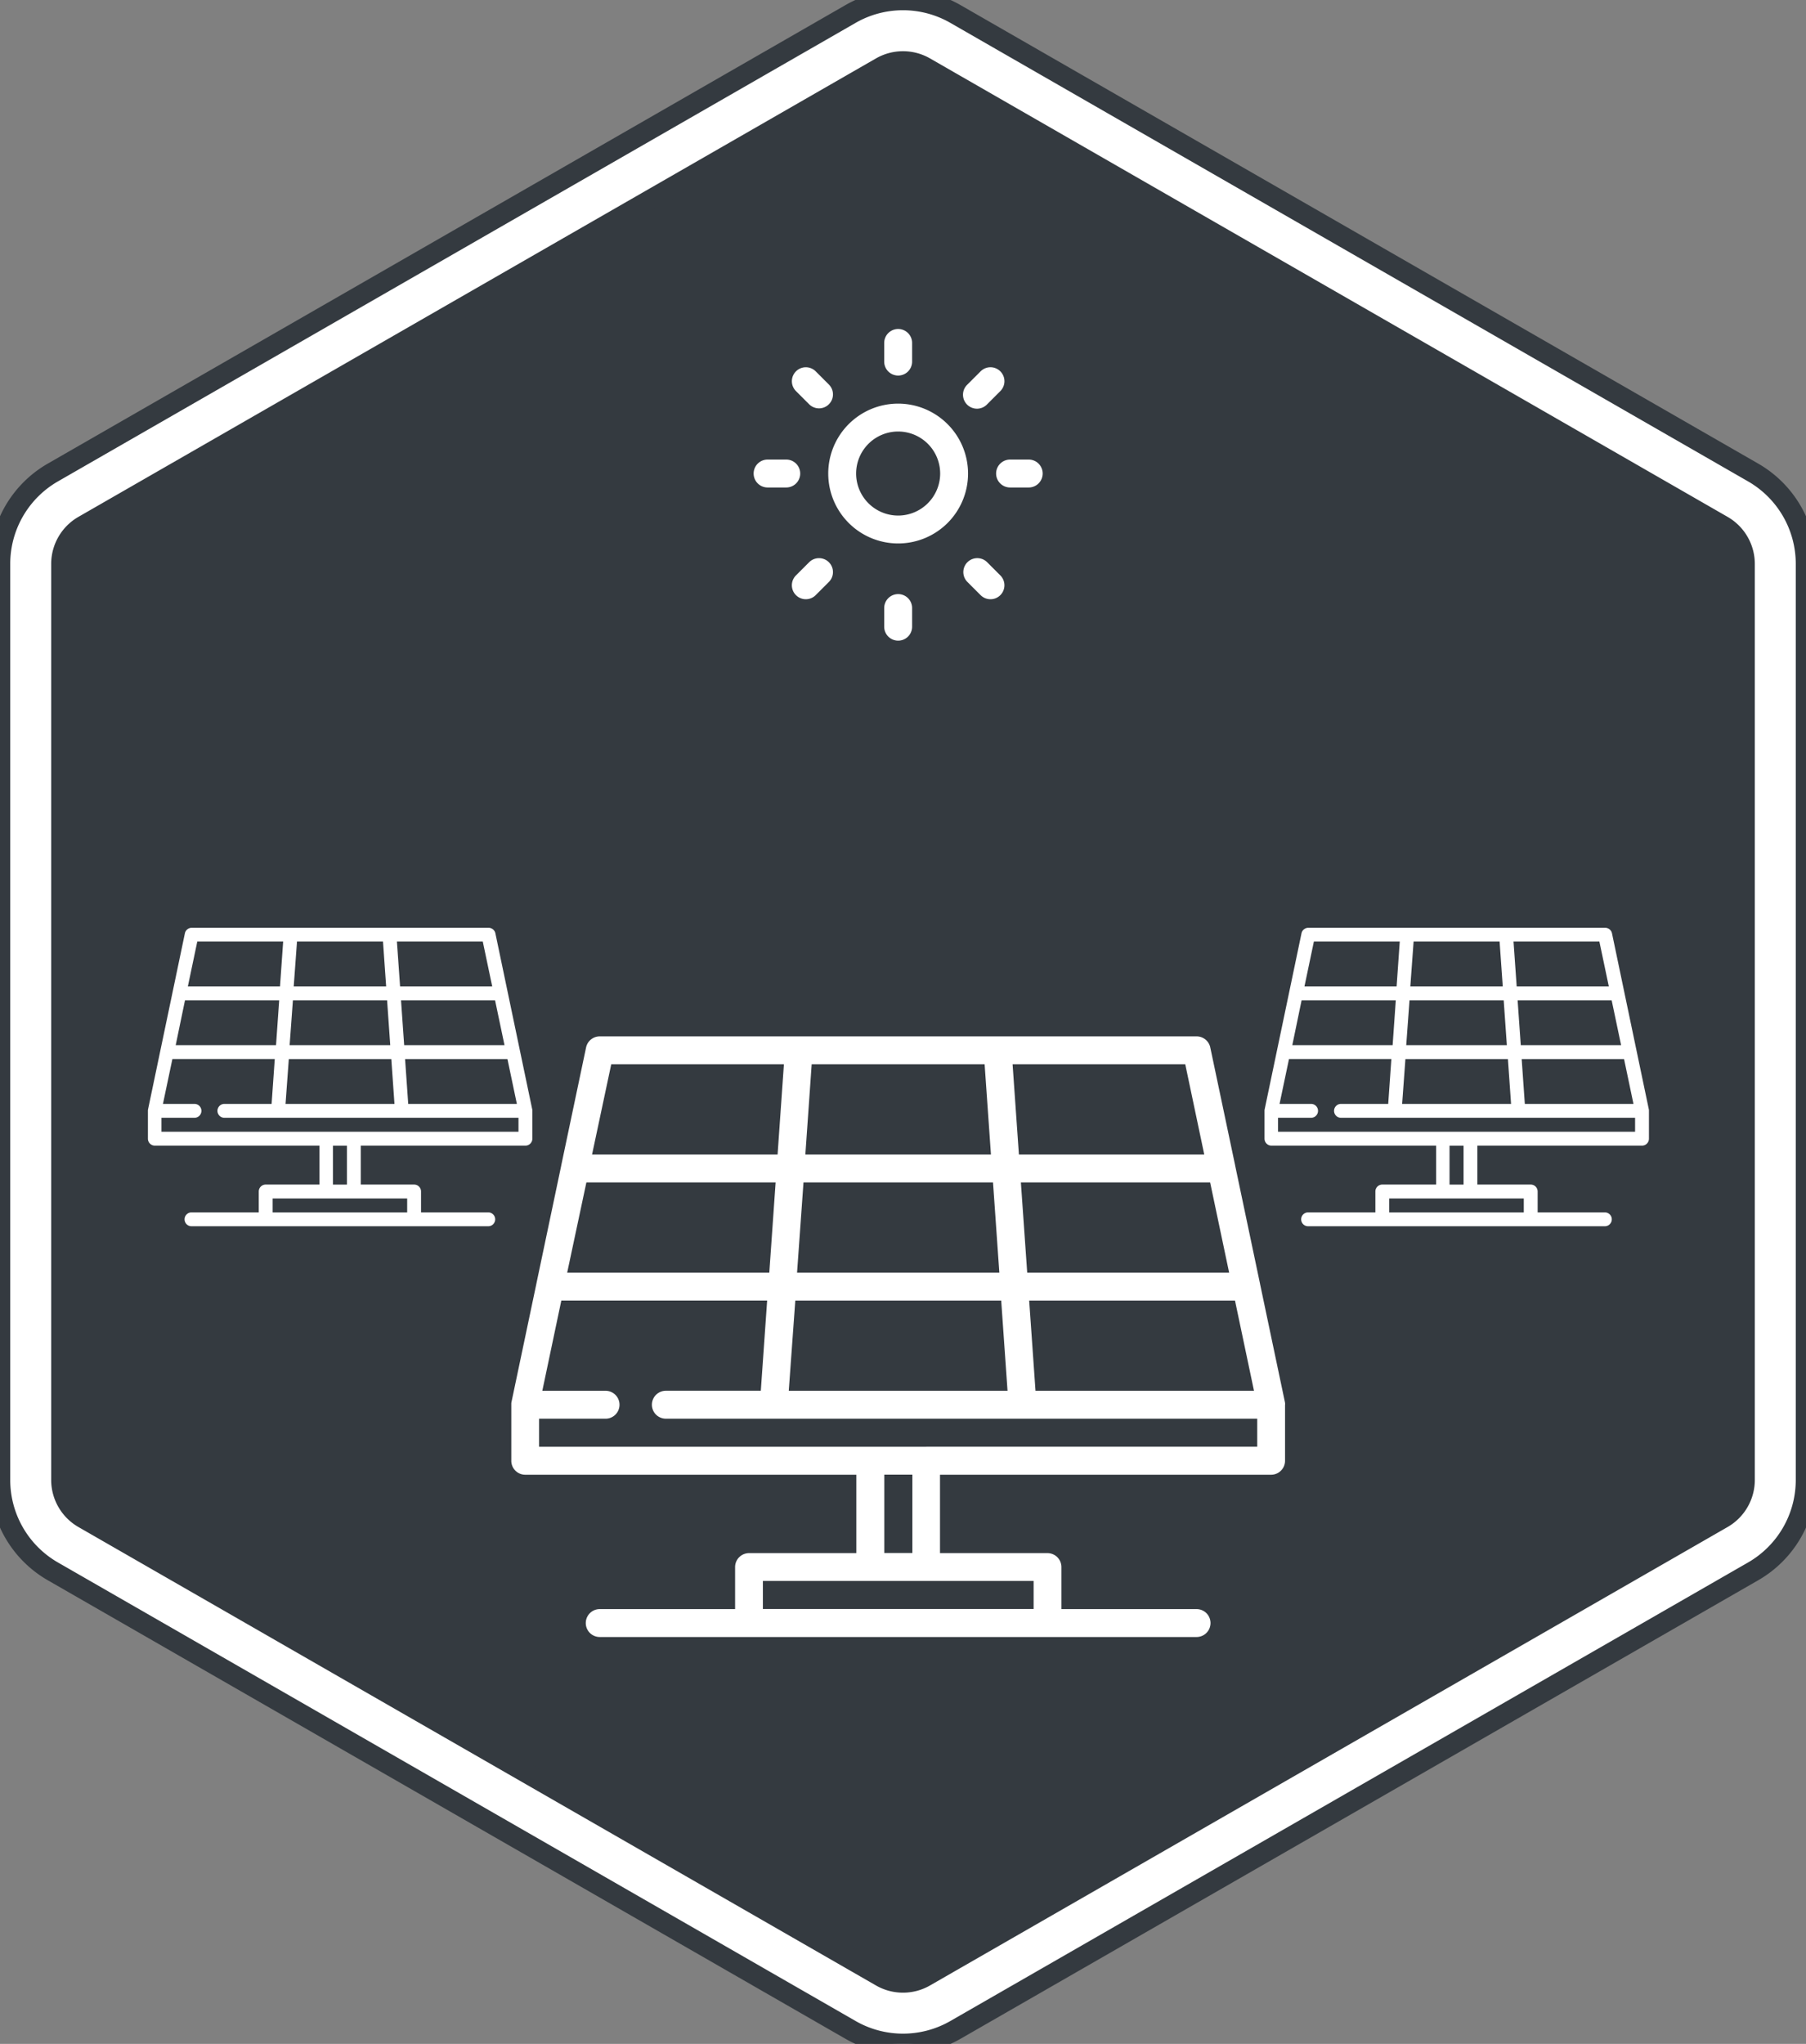 <svg xmlns="http://www.w3.org/2000/svg" width="88.202" height="99.804"><rect width="100%" height="100%" fill="#808080" stroke="none"/><g data-name="Grupo 1025"><g data-name="Trazado 1376" fill="#343a40" stroke="#343a40"><path d="M1.5 72.27V27.533c0-1.3.7-2.511 1.828-3.16L42.285 1.985a3.657 3.657 0 013.632 0l38.956 22.388a3.654 3.654 0 011.829 3.16V72.27c0 1.301-.7 2.512-1.829 3.16L45.917 97.82a3.657 3.657 0 01-3.632 0L3.328 75.43A3.654 3.654 0 011.5 72.27z"/><path d="M85.202 27.533a2.15 2.15 0 00-1.076-1.859L45.17 3.285a2.152 2.152 0 00-2.138 0L4.076 25.674A2.15 2.15 0 003 27.534V72.27a2.15 2.15 0 001.076 1.86l38.956 22.388c.66.38 1.478.38 2.138 0L84.126 74.13a2.15 2.15 0 001.076-1.86V27.533m3 0V72.27a5.145 5.145 0 01-2.581 4.46L46.664 99.12a5.145 5.145 0 01-5.127 0L2.581 76.73A5.145 5.145 0 010 72.27V27.533c0-1.841.984-3.542 2.581-4.46L41.537.684a5.145 5.145 0 015.127 0l38.957 22.389a5.145 5.145 0 012.581 4.46z" fill="#fff"/></g><g data-name="Grupo 538"><g data-name="Grupo 504"><g data-name="Grupo 503"><path data-name="Trazado 1592" d="M43.864 19.709a3.414 3.414 0 103.414 3.414 3.418 3.418 0 00-3.414-3.414zm0 5.466a2.052 2.052 0 112.052-2.051 2.054 2.054 0 01-2.052 2.051z" fill="#fff"/></g></g><g data-name="Grupo 506"><g data-name="Grupo 505"><path data-name="Trazado 1593" d="M43.864 16.065a.681.681 0 00-.681.681v.911a.681.681 0 101.363 0v-.911a.681.681 0 00-.682-.681z" fill="#fff"/></g></g><g data-name="Grupo 508"><g data-name="Grupo 507"><path data-name="Trazado 1594" d="M40.481 18.777l-.644-.644a.681.681 0 10-.963.964l.644.644a.681.681 0 10.963-.964z" fill="#fff"/></g></g><g data-name="Grupo 510"><g data-name="Grupo 509"><path data-name="Trazado 1595" d="M38.399 22.441h-.911a.681.681 0 000 1.363h.911a.681.681 0 100-1.363z" fill="#fff"/></g></g><g data-name="Grupo 512"><g data-name="Grupo 511"><path data-name="Trazado 1596" d="M40.481 27.454a.682.682 0 00-.964 0l-.644.644a.681.681 0 10.964.963l.644-.644a.681.681 0 000-.963z" fill="#fff"/></g></g><g data-name="Grupo 514"><g data-name="Grupo 513"><path data-name="Trazado 1597" d="M43.864 29.01a.681.681 0 00-.681.681v.911a.681.681 0 101.363 0v-.911a.681.681 0 00-.682-.681z" fill="#fff"/></g></g><g data-name="Grupo 516"><g data-name="Grupo 515"><path data-name="Trazado 1598" d="M48.855 28.098l-.644-.644a.681.681 0 00-.964.963l.644.644a.681.681 0 00.964-.963z" fill="#fff"/></g></g><g data-name="Grupo 518"><g data-name="Grupo 517"><path data-name="Trazado 1599" d="M50.241 22.441h-.911a.681.681 0 000 1.363h.911a.681.681 0 100-1.363z" fill="#fff"/></g></g><g data-name="Grupo 520"><g data-name="Grupo 519"><path data-name="Trazado 1600" d="M48.855 18.133a.681.681 0 00-.964 0l-.644.644a.682.682 0 10.964.964l.644-.644a.681.681 0 000-.964z" fill="#fff"/></g></g><g data-name="Grupo 522"><g data-name="Grupo 521"><path data-name="Trazado 1601" d="M62.762 68.563v-.036a.652.652 0 00-.011-.071l-1.213-5.763v-.006l-1.213-5.763v-.006l-1.217-5.77a.681.681 0 00-.667-.541H29.29a.681.681 0 00-.667.541l-1.215 5.768v.007l-1.213 5.763v.005l-1.213 5.763a.7.7 0 00-.011.074v2.803a.681.681 0 00.681.681h16.17v3.828h-5.24a.681.681 0 00-.681.681v2.052H29.29a.681.681 0 100 1.363h29.148a.681.681 0 000-1.363h-6.6v-2.052a.681.681 0 00-.681-.681h-5.249v-3.828h16.17a.681.681 0 00.681-.681v-2.73c.005-.016.004-.027.003-.038zm-1.519-.649H50.572l-.309-4.407h10.052zm-2.142-10.176l.928 4.407h-9.862l-.309-4.407zm-1.215-5.769l.928 4.407h-9.052l-.309-4.407zm-18.245 0h8.446l.309 4.407h-9.064zm-.4 5.769h9.256l.309 4.407h-9.879zm-.4 5.769h10.056l.309 4.406H38.522zm-8.989-11.538h8.433l-.309 4.407h-9.061zm-1.214 5.769h9.242l-.309 4.407H27.7zM50.48 77.199v1.37H37.258v-1.37H50.47zm-7.291-1.363v-3.828h1.37v3.828zm2.06-5.19H26.328v-1.37h3.246a.681.681 0 000-1.363h-3.088l.928-4.407h10.052l-.309 4.406h-4.638a.681.681 0 100 1.363h28.882v1.37H45.239z" fill="#fff"/></g></g><g data-name="Grupo 536"><g data-name="Grupo 521"><path data-name="Trazado 1601" d="M80.532 54.228v-.018a.328.328 0 00-.005-.035l-.6-2.866-.6-2.866-.6-2.869a.339.339 0 00-.332-.269h-14.5a.339.339 0 00-.332.269l-.6 2.868-.6 2.866-.6 2.866a.346.346 0 00-.006.037v1.392a.339.339 0 00.339.339h8.041v1.9H67.51a.339.339 0 00-.339.339v1.02h-3.285a.339.339 0 000 .678h14.492a.339.339 0 000-.678h-3.282v-1.02a.339.339 0 00-.339-.339h-2.605v-1.9h8.041a.339.339 0 00.339-.339v-1.375zm-.756-.323H74.47l-.154-2.191h5zm-1.065-5.06l.461 2.191h-4.9l-.154-2.191zm-.6-2.869l.461 2.191h-4.5l-.154-2.191zm-9.073 0h4.2l.154 2.191h-4.514zm-.2 2.869h4.6l.154 2.191h-4.914zm-.2 2.869h5.006l.154 2.191h-5.32zm-4.47-5.738h4.194l-.154 2.191h-4.5zm-.6 2.869h4.6l-.154 2.191h-4.9zm10.851 9.677v.681h-6.571v-.681h6.57zm-3.626-.678v-1.9h.685v1.9zm1.024-2.581h-9.4v-.681h1.614a.339.339 0 000-.678h-1.54l.461-2.191h5l-.154 2.191h-2.306a.339.339 0 000 .678h14.363v.681h-8.038z" fill="#fff"/></g></g><g data-name="Grupo 537"><g data-name="Grupo 521"><path data-name="Trazado 1601" d="M25.999 54.228v-.018a.328.328 0 00-.005-.035l-.6-2.866-.6-2.866-.6-2.869a.339.339 0 00-.332-.269h-14.5a.339.339 0 00-.332.269l-.6 2.868-.6 2.866-.6 2.866a.346.346 0 00-.006.037v1.392a.339.339 0 00.339.339h8.041v1.9h-2.627a.339.339 0 00-.339.339v1.02H9.353a.339.339 0 000 .678h14.492a.339.339 0 000-.678h-3.282v-1.02a.339.339 0 00-.339-.339h-2.605v-1.9h8.041a.339.339 0 00.339-.339v-1.375zm-.756-.323h-5.306l-.154-2.191h5zm-1.065-5.06l.461 2.191h-4.9l-.154-2.191zm-.6-2.869l.461 2.191h-4.5l-.154-2.191zm-9.073 0h4.2l.154 2.191h-4.514zm-.2 2.869h4.6l.154 2.191h-4.914zm-.2 2.869h5.006l.154 2.191h-5.32zm-4.47-5.738h4.194l-.154 2.191h-4.5zm-.6 2.869h4.6l-.154 2.191h-4.9zm10.851 9.677v.681h-6.571v-.681h6.57zm-3.626-.678v-1.9h.685v1.9zm1.024-2.581h-9.4v-.681h1.614a.339.339 0 000-.678h-1.54l.461-2.191h5l-.154 2.191h-2.306a.339.339 0 000 .678h14.363v.681h-8.038z" fill="#fff"/></g></g></g></g></svg>
